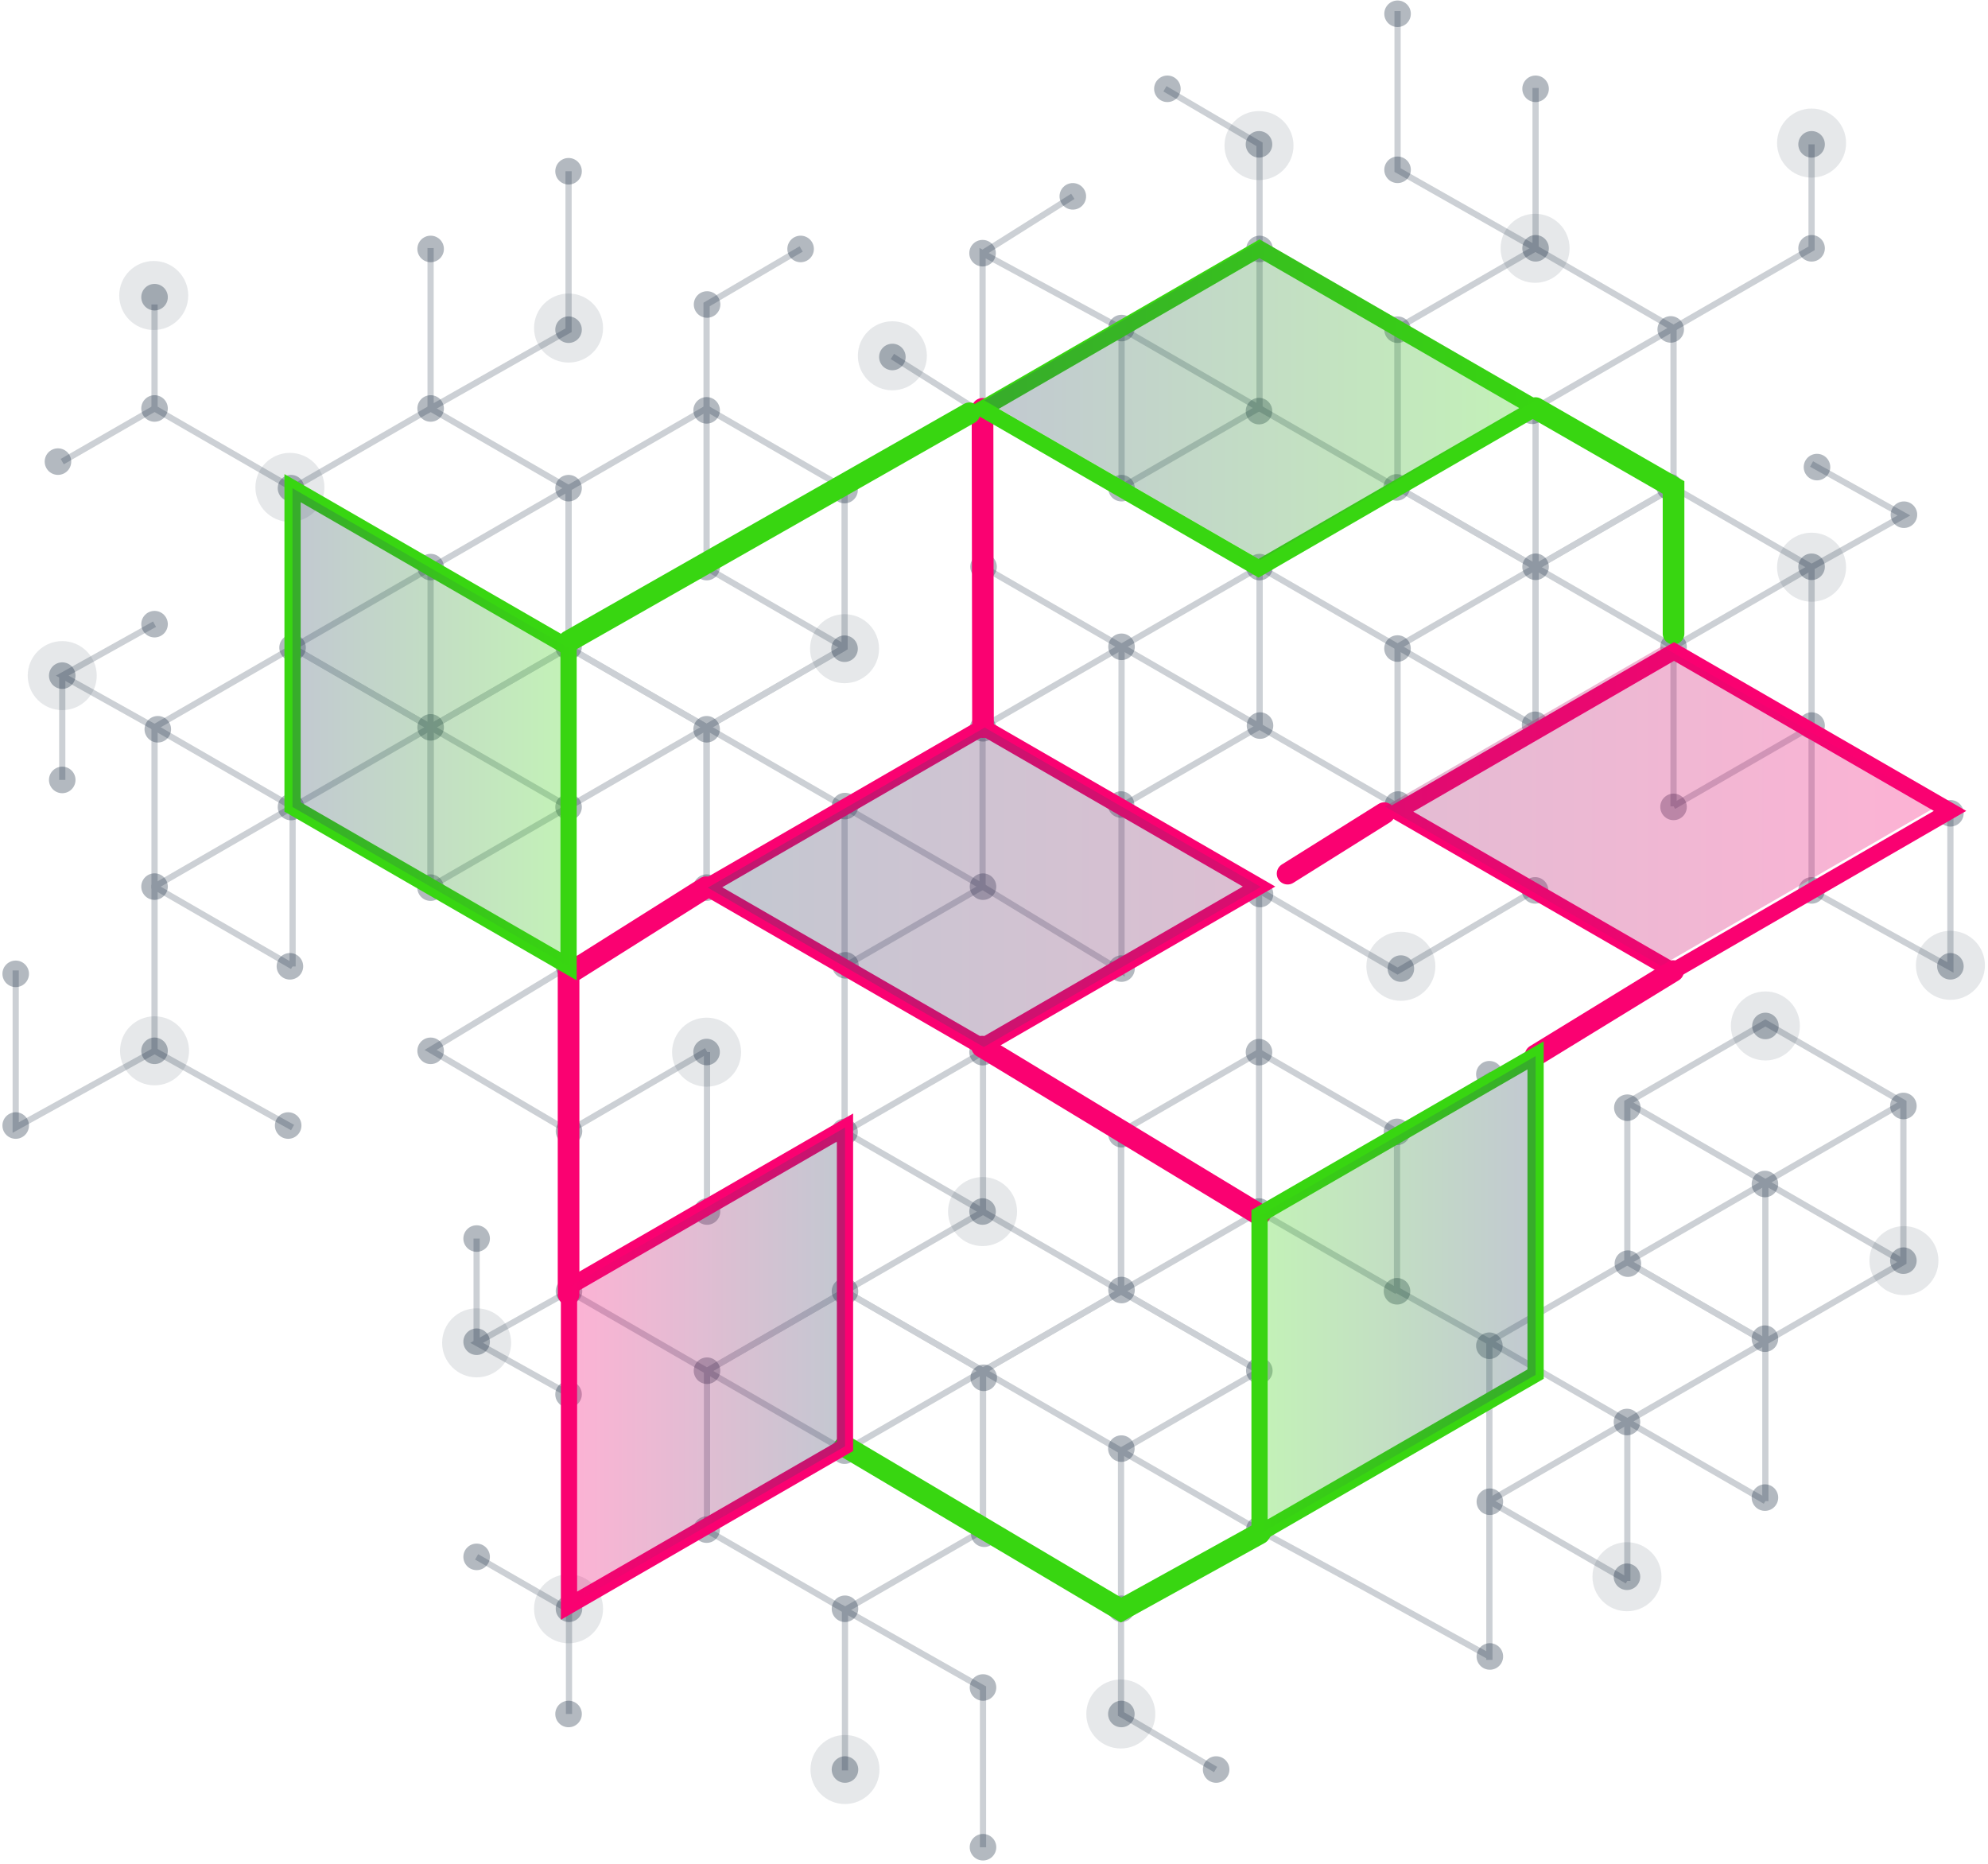 <svg xmlns="http://www.w3.org/2000/svg" width="160" height="150" viewBox="0 0 160 150">
    <defs>
        <linearGradient id="a" x1="0%" y1="50%" y2="50%">
            <stop offset="0%" stop-color="#364A68"/>
            <stop offset="100%" stop-color="#38D611"/>
        </linearGradient>
        <linearGradient id="b" x1="100%" x2="0%" y1="49.994%" y2="49.994%">
            <stop offset="0%" stop-color="#364A68"/>
            <stop offset="100%" stop-color="#38D611"/>
        </linearGradient>
        <linearGradient id="c" x1="100%" x2="0%" y1="50.006%" y2="50.006%">
            <stop offset="0%" stop-color="#364A68"/>
            <stop offset="100%" stop-color="#FA0171"/>
        </linearGradient>
        <linearGradient id="d" x1="0%" y1="50.008%" y2="50.008%">
            <stop offset="0%" stop-color="#364A68"/>
            <stop offset="100%" stop-color="#FA0171"/>
        </linearGradient>
        <linearGradient id="e" x1="0%" y1="49.992%" y2="49.992%">
            <stop offset="0%" stop-color="#364A68"/>
            <stop offset="100%" stop-color="#38D611"/>
        </linearGradient>
    </defs>
    <g fill="none" fill-rule="evenodd">
        <path d="M-12-15h184v180H-12z"/>
        <g stroke="#00152B" stroke-width=".5" opacity=".2">
            <path d="M45.76 52.116V39.288l-11.105-6.414-11.108 6.414v12.828l11.108 6.415z"/>
            <path d="M34.655 58.54V45.701l-11.108-6.414-11.109-6.414v-8.368"/>
            <path d="M45.76 39.288l-11.105 6.414-11.108 6.414M45.76 52.116l-11.105-6.414M67.976 52.112l-11.108 6.414v12.829l11.108 6.414 11.104-6.414V58.526"/>
            <path d="M56.868 58.526l11.108 6.414V90.746"/>
            <path d="M79.08 58.526L67.976 64.94l-11.108 6.415"/>
            <path d="M67.976 64.94l11.104 6.415 7.634 4.64 3.553 2.158-.004-.293V64.888l.004-12.833 11.104-6.414M67.976 52.112V39.283L56.868 32.87l-11.109 6.414v12.829l11.109 6.414z"/>
            <path d="M45.76 52.112l11.108-6.414 11.108-6.415 11.104-6.021v12.436M34.655 71.359V58.531l-11.108-6.415-11.109 6.415v12.828l11.109 6.414"/>
            <path d="M12.438 50.233L5.01 54.375l7.43 4.156 11.108 6.414v12.837"/>
            <path d="M34.655 58.53l-11.108 6.415-11.109 6.414v13.212L1.264 90.746V78.1M34.655 71.359l-11.108-6.414M56.868 71.355V58.526l-11.109-6.414-11.104 6.414v12.829l11.104 6.414z"/>
            <path d="M34.655 58.526l11.104 6.414v12.838l-11.104 6.72 11.104 6.54 11.109-6.467"/>
            <path d="M56.868 58.526L45.759 64.94l-11.104 6.415M5.01 37.151l7.428-4.277M5.01 62.769v-8.394M45.76 13.783v12.794l-11.105 6.297V19.962M67.976 52.112l-11.108-6.414V24.506l7.612-4.47M71.821 28.688l7.26 4.574M23.547 90.746L12.438 84.57M153.19 101.568V88.74l-11.108-6.414-11.109 6.414v12.828l11.109 6.415z"/>
            <path d="M153.19 88.74l-11.108 6.414-11.109 6.414M142.082 120.811v-12.828l-11.109-6.415-11.104 6.415v12.828l11.104 6.41"/>
            <path d="M112.436 103.823l7.433 4.16 11.104 6.414v12.833"/>
            <path d="M119.87 133.583V120.81l11.103-6.414 11.109-6.414V95.14M142.082 120.807l-11.109-6.41M112.48 39.231V26.403l11.108-6.415 11.104 6.415V39.23l-11.104 6.414z"/>
            <path d="M123.588 45.65V32.817l11.104-6.414 11.109-6.415v-8.372"/>
            <path d="M112.48 26.403l11.108 6.414 11.104 6.414M112.48 39.231l11.108-6.414M90.263 39.227l11.108 6.414v12.828l-11.108 6.415-11.104-6.415V45.641"/>
            <path d="M79.159 45.641l11.108 6.414 11.104 6.414M90.263 52.055L79.159 58.47M90.267 39.227V26.398l11.104-6.414 11.109 6.414v12.829L101.37 45.64z"/>
            <path d="M112.405 39.227l-11.108-6.414-11.108-6.415-11.109-6.022V33.25M123.588 58.474V45.645l11.104-6.414 11.109 6.414v12.829l-11.109 6.41"/>
            <path d="M145.8 37.343l7.434 4.142-7.433 4.16-11.109 6.415v12.832"/>
            <path d="M123.588 45.645l11.104 6.415 11.109 6.414v13.208l11.173 6.178V65.215M123.588 58.47l11.104-6.41M101.371 58.47V45.64l11.109-6.414 11.108 6.414v12.828l-11.108 6.415z"/>
            <path d="M123.588 45.641l-11.108 6.414v12.833l11.108 6.724-11.108 6.54-11.148-6.492"/>
            <path d="M101.371 45.641l11.109 6.414 11.108 6.414M112.48.894v12.794l11.108 6.3V7.077M90.267 39.227l11.104-6.414V11.615l-7.612-4.47M86.343 15.802l-7.263 4.574M79.115 110.333v12.828l-11.108 6.41-11.105-6.41v-12.828l11.105-6.414z"/>
            <path d="M68.007 103.91v12.837l-11.105 6.414-11.108 6.41v8.372"/>
            <path d="M79.115 123.161l-11.108-6.414-11.105-6.414M79.115 110.333l-11.108 6.414M101.332 110.337l-11.109-6.414V91.094l11.109-6.414 11.104 6.414v12.829"/>
            <path d="M90.223 103.923l11.109-6.414V71.66"/>
            <path d="M112.436 103.923l-11.104-6.414-11.109-6.415"/>
            <path d="M101.332 97.509l11.104-6.415 7.634-4.64M101.332 110.337v12.824l-11.109 6.415-11.108-6.415v-12.824l11.108-6.414z"/>
            <path d="M79.115 110.337l11.108 6.414 11.109 6.41 8.331 4.522 10.206 5.63M68.007 91.09v12.829l-11.105 6.414-11.108-6.414V91.09"/>
            <path d="M45.794 112.217l-7.433-4.143 7.433-4.155 11.108-6.415V84.667M68.007 91.09l-11.105 6.414M90.223 91.094v12.829l-11.108 6.414-11.108-6.414V91.094l11.108-6.414z"/>
            <path d="M68.007 103.923l11.108-6.414V84.672l-11.108-6.72"/>
            <path d="M90.223 103.923l-11.108-6.414-11.108-6.415M38.36 125.298l7.434 4.278M38.36 99.68v8.394M79.115 148.666v-12.794l-11.108-6.3v12.915M101.332 110.337l-11.109 6.414v21.192l7.612 4.47M130.973 88.74l22.217 12.828"/>
        </g>
        <g fill="#00152B" fill-rule="nonzero" opacity=".3">
            <ellipse cx="12.438" cy="23.917" rx="1.068" ry="1.068"/>
            <ellipse cx="4.665" cy="37.151" rx="1.068" ry="1.068"/>
            <ellipse cx="12.438" cy="32.874" rx="1.068" ry="1.068"/>
            <ellipse cx="23.42" cy="39.288" rx="1.068" ry="1.068"/>
            <ellipse cx="34.659" cy="45.641" rx="1.068" ry="1.068"/>
            <ellipse cx="56.872" cy="45.641" rx="1.068" ry="1.068"/>
            <ellipse cx="34.659" cy="32.874" rx="1.068" ry="1.068"/>
            <ellipse cx="34.659" cy="20.036" rx="1.068" ry="1.068"/>
            <ellipse cx="45.759" cy="13.783" rx="1.068" ry="1.068"/>
            <ellipse cx="45.759" cy="26.533" rx="1.068" ry="1.068"/>
            <ellipse cx="45.759" cy="39.288" rx="1.068" ry="1.068"/>
            <ellipse cx="45.759" cy="52.055" rx="1.068" ry="1.068"/>
            <ellipse cx="34.659" cy="58.539" rx="1.068" ry="1.068"/>
            <ellipse cx="34.655" cy="71.438" rx="1.068" ry="1.068"/>
            <ellipse cx="23.42" cy="64.953" rx="1.068" ry="1.068"/>
            <ellipse cx="23.333" cy="77.769" rx="1.068" ry="1.068"/>
            <ellipse cx="12.438" cy="71.355" rx="1.068" ry="1.068"/>
            <ellipse cx="12.438" cy="84.571" rx="1.068" ry="1.068"/>
            <ellipse cx="23.193" cy="90.584" rx="1.068" ry="1.068"/>
            <ellipse cx="1.264" cy="90.584" rx="1.068" ry="1.068"/>
            <ellipse cx="1.264" cy="78.375" rx="1.068" ry="1.068"/>
            <ellipse cx="45.759" cy="64.953" rx="1.068" ry="1.068"/>
            <ellipse cx="45.794" cy="77.769" rx="1.068" ry="1.068"/>
            <ellipse cx="56.868" cy="71.438" rx="1.068" ry="1.068"/>
            <ellipse cx="34.659" cy="84.571" rx="1.068" ry="1.068"/>
            <ellipse cx="56.872" cy="33.026" rx="1.068" ry="1.068"/>
            <ellipse cx="56.907" cy="24.506" rx="1.068" ry="1.068"/>
            <ellipse cx="64.436" cy="20.036" rx="1.068" ry="1.068"/>
            <ellipse cx="67.972" cy="39.44" rx="1.068" ry="1.068"/>
            <ellipse cx="71.821" cy="28.731" rx="1.068" ry="1.068"/>
            <ellipse cx="79.08" cy="33.262" rx="1.068" ry="1.068"/>
            <ellipse cx="79.08" cy="20.376" rx="1.068" ry="1.068"/>
            <ellipse cx="86.343" cy="15.802" rx="1.068" ry="1.068"/>
            <ellipse cx="90.263" cy="26.403" rx="1.068" ry="1.068"/>
            <ellipse cx="90.263" cy="39.288" rx="1.068" ry="1.068"/>
            <ellipse cx="112.405" cy="39.227" rx="1.068" ry="1.068"/>
            <ellipse cx="101.328" cy="33.087" rx="1.068" ry="1.068"/>
            <ellipse cx="101.371" cy="45.641" rx="1.068" ry="1.068"/>
            <ellipse cx="101.41" cy="58.395" rx="1.068" ry="1.068"/>
            <ellipse cx="123.549" cy="58.334" rx="1.068" ry="1.068"/>
            <ellipse cx="134.692" cy="52.06" rx="1.068" ry="1.068"/>
            <ellipse cx="134.692" cy="64.94" rx="1.068" ry="1.068"/>
            <ellipse cx="123.549" cy="71.66" rx="1.068" ry="1.068"/>
            <ellipse cx="112.746" cy="77.952" rx="1.068" ry="1.068"/>
            <ellipse cx="101.41" cy="71.952" rx="1.068" ry="1.068"/>
            <ellipse cx="101.328" cy="84.68" rx="1.068" ry="1.068"/>
            <ellipse cx="112.436" cy="91.094" rx="1.068" ry="1.068"/>
            <ellipse cx="90.263" cy="91.282" rx="1.068" ry="1.068"/>
            <ellipse cx="119.869" cy="86.455" rx="1.068" ry="1.068"/>
            <ellipse cx="145.801" cy="58.395" rx="1.068" ry="1.068"/>
            <ellipse cx="156.974" cy="65.455" rx="1.068" ry="1.068"/>
            <ellipse cx="156.974" cy="77.769" rx="1.068" ry="1.068"/>
            <ellipse cx="145.801" cy="71.66" rx="1.068" ry="1.068"/>
            <ellipse cx="112.475" cy="52.195" rx="1.068" ry="1.068"/>
            <ellipse cx="112.519" cy="64.749" rx="1.068" ry="1.068"/>
            <ellipse cx="112.48" cy="26.533" rx="1.068" ry="1.068"/>
            <ellipse cx="101.371" cy="20.036" rx="1.068" ry="1.068"/>
            <ellipse cx="134.387" cy="39.201" rx="1.068" ry="1.068"/>
            <ellipse cx="123.313" cy="33.061" rx="1.068" ry="1.068"/>
            <ellipse cx="123.588" cy="45.615" rx="1.068" ry="1.068"/>
            <ellipse cx="142.047" cy="95.289" rx="1.068" ry="1.068"/>
            <ellipse cx="153.19" cy="89.01" rx="1.068" ry="1.068"/>
            <ellipse cx="153.19" cy="101.459" rx="1.068" ry="1.068"/>
            <ellipse cx="142.047" cy="107.738" rx="1.068" ry="1.068"/>
            <ellipse cx="130.973" cy="89.15" rx="1.068" ry="1.068"/>
            <ellipse cx="131.017" cy="101.699" rx="1.068" ry="1.068"/>
            <ellipse cx="130.943" cy="114.445" rx="1.068" ry="1.068"/>
            <ellipse cx="142.047" cy="120.528" rx="1.068" ry="1.068"/>
            <ellipse cx="130.943" cy="126.898" rx="1.068" ry="1.068"/>
            <ellipse cx="119.869" cy="108.305" rx="1.068" ry="1.068"/>
            <ellipse cx="101.328" cy="97.504" rx="1.068" ry="1.068"/>
            <ellipse cx="90.263" cy="103.823" rx="1.068" ry="1.068"/>
            <ellipse cx="112.436" cy="103.923" rx="1.068" ry="1.068"/>
            <ellipse cx="119.908" cy="120.859" rx="1.068" ry="1.068"/>
            <ellipse cx="101.354" cy="110.315" rx="1.068" ry="1.068"/>
            <ellipse cx="90.25" cy="116.586" rx="1.068" ry="1.068"/>
            <ellipse cx="101.354" cy="123.105" rx="1.068" ry="1.068"/>
            <ellipse cx="90.25" cy="129.475" rx="1.068" ry="1.068"/>
            <ellipse cx="90.25" cy="137.943" rx="1.068" ry="1.068"/>
            <ellipse cx="79.115" cy="148.666" rx="1.068" ry="1.068"/>
            <ellipse cx="79.115" cy="135.811" rx="1.068" ry="1.068"/>
            <ellipse cx="68.007" cy="142.413" rx="1.068" ry="1.068"/>
            <ellipse cx="68.007" cy="129.475" rx="1.068" ry="1.068"/>
            <ellipse cx="56.868" cy="123.105" rx="1.068" ry="1.068"/>
            <ellipse cx="45.794" cy="129.475" rx="1.068" ry="1.068"/>
            <ellipse cx="45.759" cy="137.943" rx="1.068" ry="1.068"/>
            <ellipse cx="38.361" cy="125.298" rx="1.068" ry="1.068"/>
            <ellipse cx="97.879" cy="142.413" rx="1.068" ry="1.068"/>
            <ellipse cx="79.176" cy="110.887" rx="1.068" ry="1.068"/>
            <ellipse cx="67.972" cy="116.751" rx="1.068" ry="1.068"/>
            <ellipse cx="56.902" cy="110.315" rx="1.068" ry="1.068"/>
            <ellipse cx="68.007" cy="103.923" rx="1.068" ry="1.068"/>
            <ellipse cx="79.08" cy="97.504" rx="1.068" ry="1.068"/>
            <ellipse cx="79.08" cy="84.68" rx="1.068" ry="1.068"/>
            <ellipse cx="67.972" cy="91.094" rx="1.068" ry="1.068"/>
            <ellipse cx="56.902" cy="97.504" rx="1.068" ry="1.068"/>
            <ellipse cx="45.794" cy="103.91" rx="1.068" ry="1.068"/>
            <ellipse cx="45.794" cy="91.038" rx="1.068" ry="1.068"/>
            <ellipse cx="56.868" cy="84.667" rx="1.068" ry="1.068"/>
            <ellipse cx="38.361" cy="107.983" rx="1.068" ry="1.068"/>
            <ellipse cx="38.361" cy="99.68" rx="1.068" ry="1.068"/>
            <ellipse cx="45.759" cy="112.217" rx="1.068" ry="1.068"/>
            <ellipse cx="79.215" cy="123.436" rx="1.068" ry="1.068"/>
            <ellipse cx="119.908" cy="133.313" rx="1.068" ry="1.068"/>
            <ellipse cx="142.086" cy="82.57" rx="1.068" ry="1.068"/>
            <ellipse cx="134.465" cy="26.512" rx="1.068" ry="1.068"/>
            <ellipse cx="145.801" cy="11.616" rx="1.068" ry="1.068"/>
            <ellipse cx="123.588" cy="19.984" rx="1.068" ry="1.068"/>
            <ellipse cx="145.801" cy="19.984" rx="1.068" ry="1.068"/>
            <ellipse cx="146.237" cy="37.592" rx="1.068" ry="1.068"/>
            <ellipse cx="153.234" cy="41.424" rx="1.068" ry="1.068"/>
            <ellipse cx="145.801" cy="45.615" rx="1.068" ry="1.068"/>
            <ellipse cx="123.588" cy="7.147" rx="1.068" ry="1.068"/>
            <ellipse cx="112.48" cy="1.108" rx="1.068" ry="1.068"/>
            <ellipse cx="112.48" cy="13.666" rx="1.068" ry="1.068"/>
            <ellipse cx="101.328" cy="11.616" rx="1.068" ry="1.068"/>
            <ellipse cx="93.955" cy="7.147" rx="1.068" ry="1.068"/>
            <ellipse cx="67.972" cy="52.208" rx="1.068" ry="1.068"/>
            <ellipse cx="56.872" cy="58.692" rx="1.068" ry="1.068"/>
            <ellipse cx="68.007" cy="64.875" rx="1.068" ry="1.068"/>
            <ellipse cx="68.041" cy="77.69" rx="1.068" ry="1.068"/>
            <ellipse cx="79.115" cy="71.359" rx="1.068" ry="1.068"/>
            <ellipse cx="90.263" cy="77.952" rx="1.068" ry="1.068"/>
            <ellipse cx="79.115" cy="58.613" rx="1.068" ry="1.068"/>
            <ellipse cx="90.263" cy="52.055" rx="1.068" ry="1.068"/>
            <ellipse cx="79.159" cy="45.615" rx="1.068" ry="1.068"/>
            <ellipse cx="90.223" cy="64.749" rx="1.068" ry="1.068"/>
            <ellipse cx="23.547" cy="52.125" rx="1.068" ry="1.068"/>
            <ellipse cx="12.7" cy="58.692" rx="1.068" ry="1.068"/>
            <ellipse cx="5.009" cy="54.375" rx="1.068" ry="1.068"/>
            <ellipse cx="5.009" cy="62.769" rx="1.068" ry="1.068"/>
            <ellipse cx="12.438" cy="50.233" rx="1.068" ry="1.068"/>
        </g>
        <g fill="#00152B" fill-rule="nonzero" opacity=".1" transform="translate(2.18 8.72)">
            <ellipse cx="10.193" cy="15.061" rx="2.777" ry="2.778"/>
            <ellipse cx="43.579" cy="17.682" rx="2.777" ry="2.778"/>
            <ellipse cx="69.641" cy="19.914" rx="2.777" ry="2.778"/>
            <ellipse cx="143.621" cy="2.795" rx="2.777" ry="2.778"/>
            <ellipse cx="121.369" cy="11.263" rx="2.777" ry="2.778"/>
            <ellipse cx="99.148" cy="2.996" rx="2.777" ry="2.778"/>
            <ellipse cx="143.621" cy="36.929" rx="2.777" ry="2.778"/>
            <ellipse cx="154.795" cy="68.969" rx="2.777" ry="2.778"/>
            <ellipse cx="151.054" cy="92.738" rx="2.777" ry="2.778"/>
            <ellipse cx="128.763" cy="118.177" rx="2.777" ry="2.778"/>
            <ellipse cx="139.902" cy="73.849" rx="2.777" ry="2.778"/>
            <ellipse cx="88.026" cy="129.222" rx="2.777" ry="2.778"/>
            <ellipse cx="65.827" cy="133.692" rx="2.777" ry="2.778"/>
            <ellipse cx="43.579" cy="120.754" rx="2.777" ry="2.778"/>
            <ellipse cx="110.566" cy="69.048" rx="2.777" ry="2.778"/>
            <ellipse cx="54.688" cy="75.959" rx="2.777" ry="2.778"/>
            <ellipse cx="65.792" cy="43.487" rx="2.777" ry="2.778"/>
            <ellipse cx="2.829" cy="45.654" rx="2.777" ry="2.778"/>
            <ellipse cx="36.181" cy="99.353" rx="2.777" ry="2.778"/>
            <ellipse cx="76.9" cy="88.788" rx="2.777" ry="2.778"/>
            <ellipse cx="10.258" cy="75.85" rx="2.777" ry="2.778"/>
            <ellipse cx="21.153" cy="30.506" rx="2.777" ry="2.778"/>
        </g>
        <g stroke-dasharray="0" stroke-linecap="round" stroke-width="1.742">
            <path stroke="#FA0171" d="M103.63 70.312l7.777-4.87M79.076 32.904l.039 25.618M45.76 104.176V78.375l11.064-6.968M79.04 84.235l22.331 13.527"/>
            <path stroke="#38D611" d="M45.794 51.597l32.222-18.335M123.58 32.843l11.112 6.388v11.76"/>
            <path stroke="#FA0171" d="M134.657 78.153l-11.069 6.784"/>
            <path stroke="#38D611" d="M101.371 123.414l-11.148 6.162-22.216-13.173"/>
        </g>
        <g stroke-width="1.306">
            <path stroke="#38D611" d="M123.58 32.843l-22.213-12.824-22.291 12.885 22.217 12.829z"/>
            <path stroke="#FA0171" d="M156.944 65.263L134.73 52.435l-22.29 12.89 22.216 12.828zM101.332 71.35L79.115 58.522 56.824 71.407l22.217 12.828z"/>
            <path stroke="#38D611" d="M45.76 52.116V77.77L23.546 64.945V39.288zM101.371 97.762v25.652l22.217-12.824V84.937z"/>
            <path stroke="#FA0171" d="M45.794 103.574v25.653l22.213-12.824V90.746z"/>
        </g>
        <path fill="url(#a)" fill-rule="nonzero" d="M45.755 52.12V77.77L23.538 64.945V39.292z" opacity=".3"/>
        <path fill="url(#b)" fill-rule="nonzero" d="M101.371 97.823v25.652l22.217-12.824V84.994z" opacity=".3"/>
        <path fill="url(#c)" fill-rule="nonzero" d="M45.794 103.574v25.653l22.213-12.824V90.746z" opacity=".3"/>
        <path fill="url(#d)" fill-rule="nonzero" d="M155.972 64.844l-22.217-12.828-22.287 12.89 22.213 12.824zM101.471 71.38L79.254 58.553l-22.29 12.886L79.18 84.266z" opacity=".3"/>
        <path fill="url(#e)" fill-rule="nonzero" d="M123.723 32.163l-22.217-12.824-22.29 12.885 22.216 12.828z" opacity=".3"/>
    </g>
</svg>
